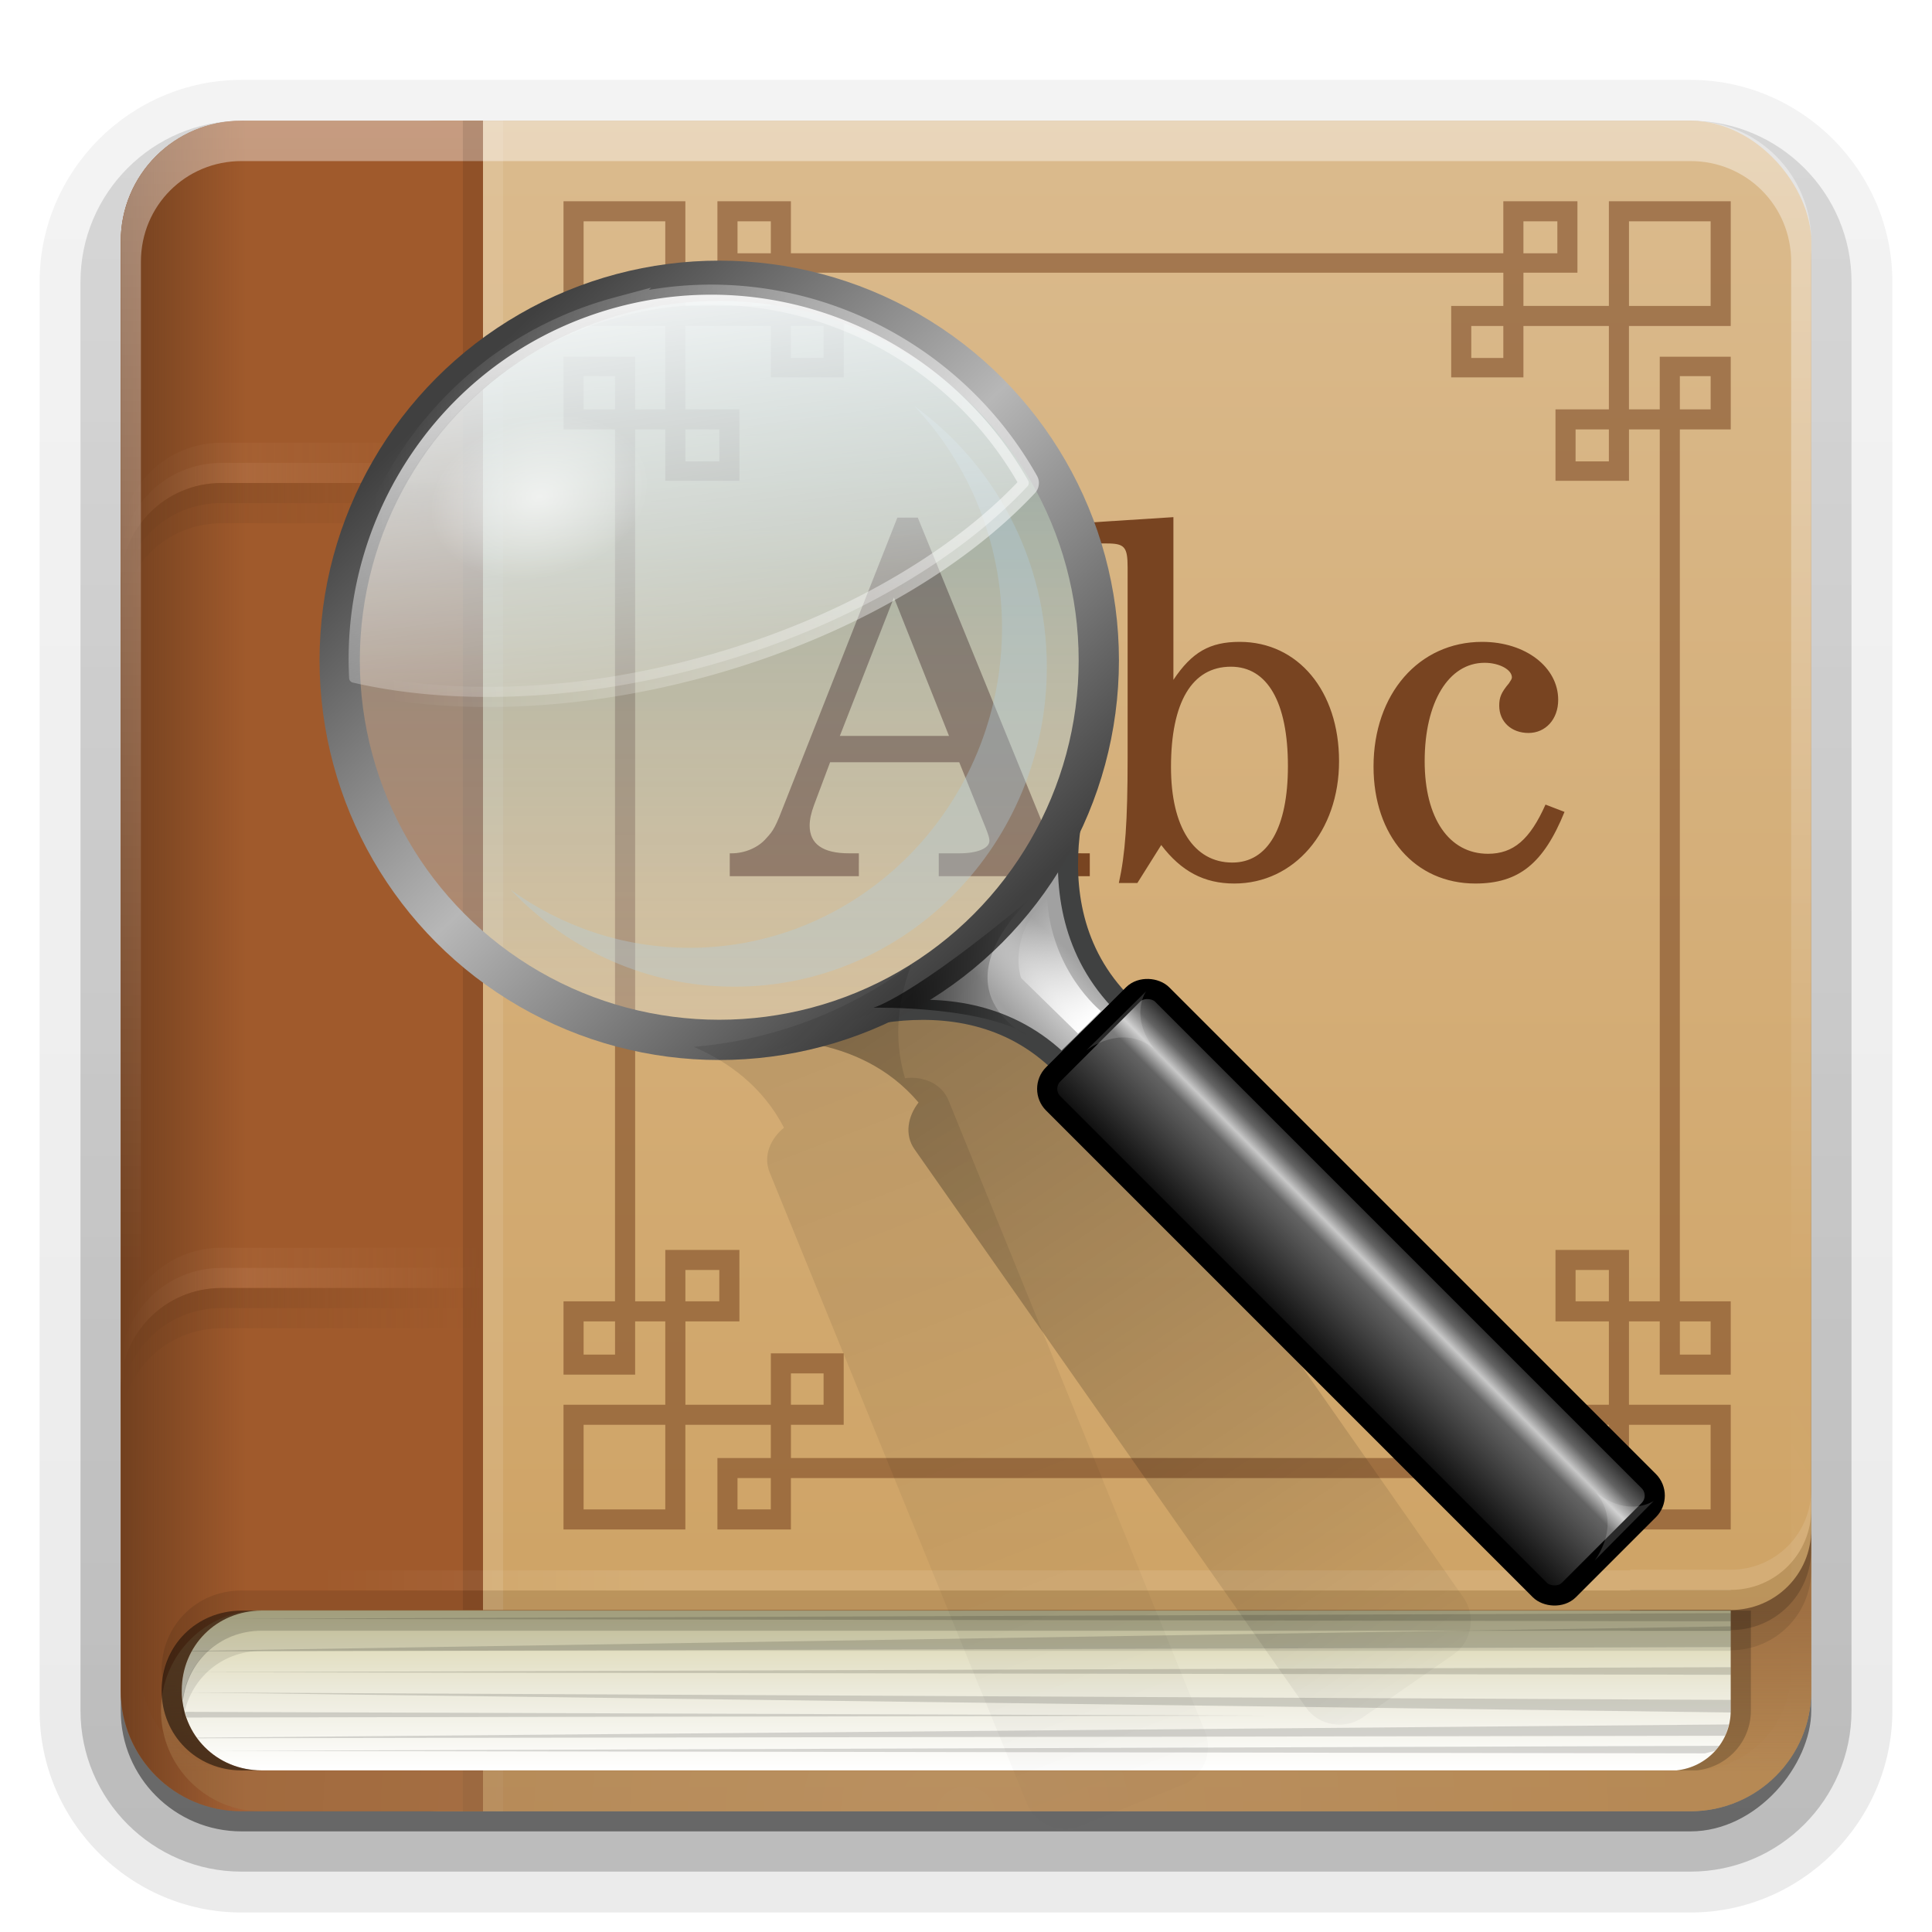 <?xml version="1.0" encoding="UTF-8"?>
<svg id="svg2408" width="96" height="96" version="1.0" xmlns="http://www.w3.org/2000/svg" xmlns:cc="http://creativecommons.org/ns#" xmlns:dc="http://purl.org/dc/elements/1.1/" xmlns:rdf="http://www.w3.org/1999/02/22-rdf-syntax-ns#" xmlns:xlink="http://www.w3.org/1999/xlink">
 <defs id="defs2410">
  <linearGradient id="ButtonShadow" x1="45.448" x2="45.448" y1="92.54" y2="7.016" gradientTransform="scale(1.006 .994)" gradientUnits="userSpaceOnUse">
   <stop id="stop3750" offset="0"/>
   <stop id="stop3752" stop-opacity=".588" offset="1"/>
  </linearGradient>
  <linearGradient id="linearGradient3737">
   <stop id="stop3739" stop-color="#fff" offset="0"/>
   <stop id="stop3741" stop-color="#fff" stop-opacity="0" offset="1"/>
  </linearGradient>
  <filter id="filter3174">
   <feGaussianBlur id="feGaussianBlur3176" stdDeviation="1.71"/>
  </filter>
  <linearGradient id="linearGradient3188" x1="36.357" x2="36.357" y1="6" y2="63.893" gradientUnits="userSpaceOnUse" xlink:href="#linearGradient3737"/>
  <filter id="filter3794" x="-.192" y="-.192" width="1.384" height="1.384">
   <feGaussianBlur id="feGaussianBlur3796" stdDeviation="5.28"/>
  </filter>
  <linearGradient id="linearGradient3613" x1="48" x2="48" y1="20.221" y2="138.66" gradientUnits="userSpaceOnUse" xlink:href="#linearGradient3737"/>
  <radialGradient id="radialGradient3619" cx="48" cy="90.172" r="42" gradientTransform="matrix(1.157 0 0 .996 -7.551 .197)" gradientUnits="userSpaceOnUse" xlink:href="#linearGradient3737"/>
  <clipPath id="clipPath3613">
   <rect id="rect3615" x="6" y="6" width="84" height="84" rx="6" ry="6" fill="#fff"/>
  </clipPath>
  <linearGradient id="linearGradient3617" x1="48" x2="48" y1="90" y2="5.988" gradientTransform="matrix(1.017 0 0 1.017 -1.103 -1.103)" gradientUnits="userSpaceOnUse">
   <stop id="stop3189" stop-color="#cda060" offset="0"/>
   <stop id="stop3191" stop-color="#dbbb8e" offset="1"/>
  </linearGradient>
  <linearGradient id="linearGradient3300" x1="5" x2="11.227" y1="64" y2="64" gradientTransform="translate(1 -15.321)" gradientUnits="userSpaceOnUse">
   <stop id="stop3296" stop-color="#72401f" offset="0"/>
   <stop id="stop3298" stop-color="#72401f" stop-opacity="0" offset="1"/>
  </linearGradient>
  <linearGradient id="linearGradient3238">
   <stop id="stop3240" stop-color="#784421" offset="0"/>
   <stop id="stop3242" stop-color="#784421" stop-opacity="0" offset="1"/>
  </linearGradient>
  <linearGradient id="linearGradient3250">
   <stop id="stop3252" stop-color="#c4875e" offset="0"/>
   <stop id="stop3254" stop-color="#c4875e" stop-opacity="0" offset="1"/>
  </linearGradient>
  <linearGradient id="ButtonShadow-0" x1="45.448" x2="45.448" y1="92.54" y2="7.016" gradientTransform="matrix(1.006 0 0 .994 100 0)" gradientUnits="userSpaceOnUse">
   <stop id="stop3750-8" offset="0"/>
   <stop id="stop3752-5" stop-opacity=".588" offset="1"/>
  </linearGradient>
  <linearGradient id="linearGradient3780" x1="32.251" x2="32.251" y1="6.132" y2="90.239" gradientTransform="matrix(1.024 0 0 1.012 -1.143 -98.071)" gradientUnits="userSpaceOnUse" xlink:href="#ButtonShadow-0"/>
  <linearGradient id="linearGradient3721" x1="32.251" x2="32.251" y1="6.132" y2="90.239" gradientTransform="translate(0,-97)" gradientUnits="userSpaceOnUse" xlink:href="#ButtonShadow-0"/>
  <linearGradient id="linearGradient4089" x1="32" x2="16" y1="80" y2="80" gradientUnits="userSpaceOnUse">
   <stop id="stop4077" stop-color="#fff" offset="0"/>
   <stop id="stop4079" stop-color="#fff" stop-opacity="0" offset="1"/>
  </linearGradient>
  <linearGradient id="linearGradient3896" x1="40" x2="40" y1="88" y2="80" gradientUnits="userSpaceOnUse">
   <stop id="stop3892" stop-color="#fff" offset="0"/>
   <stop id="stop3898" stop-color="#eceadb" offset=".5"/>
   <stop id="stop3894" stop-color="#d8d3a6" offset="1"/>
  </linearGradient>
  <linearGradient id="linearGradient3118" x1="88" x2="88" y1="80" y2="88" gradientUnits="userSpaceOnUse">
   <stop id="stop3916" stop-color="#9f7043" offset="0"/>
   <stop id="stop3918" stop-color="#9f7043" stop-opacity=".535" offset="1"/>
  </linearGradient>
  <linearGradient id="linearGradient3979" x1="6" x2="24" y1="67" y2="67" gradientTransform="translate(0,-1)" gradientUnits="userSpaceOnUse" xlink:href="#linearGradient3250"/>
  <linearGradient id="linearGradient3982" x1="6" x2="24" y1="67" y2="67" gradientTransform="translate(0,-2)" gradientUnits="userSpaceOnUse" xlink:href="#linearGradient3250"/>
  <linearGradient id="linearGradient3984" x1="6" x2="24" y1="67" y2="67" gradientTransform="translate(0,1)" gradientUnits="userSpaceOnUse" xlink:href="#linearGradient3238"/>
  <linearGradient id="linearGradient3986" x1="6" x2="24" y1="67" y2="67" gradientUnits="userSpaceOnUse" xlink:href="#linearGradient3238"/>
  <linearGradient id="linearGradient4207" x1="22.221" x2="83.447" y1="14.908" y2="78.168" gradientTransform="rotate(10.104 8.854 21.979)" gradientUnits="userSpaceOnUse" xlink:href="#linearGradient4007-0"/>
  <linearGradient id="linearGradient4007-0">
   <stop id="stop4009-4" offset="0"/>
   <stop id="stop4011-8" stop-opacity="0" offset="1"/>
  </linearGradient>
  <radialGradient id="radialGradient3217-7" cx="63.938" cy="95.866" r="20.688" gradientTransform="matrix(.143 -.143 .837 .837 38.232 -15.648)" gradientUnits="userSpaceOnUse">
   <stop id="stop3407-7" stop-color="#d0d0d0" offset="0"/>
   <stop id="stop3409-2" stop-color="#a1a1a1" offset="1"/>
  </radialGradient>
  <linearGradient id="linearGradient3219-7" x1="40.113" x2="40.113" y1="2.603" y2="75.04" gradientUnits="userSpaceOnUse">
   <stop id="stop3555-2" stop-color="#5496b4" stop-opacity=".618" offset="0"/>
   <stop id="stop3557-6" stop-color="#dfecf2" stop-opacity=".305" offset="1"/>
  </linearGradient>
  <linearGradient id="linearGradient3221-1" x1="12.75" x2="63.25" y1="11.75" y2="64" gradientUnits="userSpaceOnUse">
   <stop id="stop3194-6" stop-color="#404040" offset="0"/>
   <stop id="stop3200-1" stop-color="#b7b7b7" offset=".5"/>
   <stop id="stop3196-5" stop-color="#404040" offset="1"/>
  </linearGradient>
  <filter id="filter3274-9" color-interpolation-filters="sRGB">
   <feGaussianBlur id="feGaussianBlur3276-4" stdDeviation="1.986"/>
  </filter>
  <linearGradient id="linearGradient3223-9" x1="31.623" x2="24.881" y1="-4.453" y2="48.321" gradientTransform="matrix(.993 0 0 .993 .512 .51)" gradientUnits="userSpaceOnUse" xlink:href="#linearGradient3737"/>
  <linearGradient id="linearGradient3225-7" x1="124.34" x2="10.007" y1="42.894" y2="21.098" gradientUnits="userSpaceOnUse" xlink:href="#linearGradient3737"/>
  <radialGradient id="radialGradient3227-7" cx="31.357" cy="22.818" r="7.357" gradientTransform="matrix(1 4.829e-8 -3.481e-8 .721 -6.5191e-6 6.37)" gradientUnits="userSpaceOnUse" xlink:href="#linearGradient3737"/>
  <linearGradient id="linearGradient3229-1" x1="53.797" x2="61.487" y1="73.685" y2="81.817" gradientTransform="matrix(.688 -.687 .688 .687 23.861 39.569)" gradientUnits="userSpaceOnUse" xlink:href="#linearGradient4007-0"/>
  <linearGradient id="linearGradient3231-7" x1="72" x2="55.941" y1="129.12" y2="129.12" gradientTransform="matrix(.972 0 0 .972 -11.108 44.853)" gradientUnits="userSpaceOnUse">
   <stop id="stop3365-6" offset="0"/>
   <stop id="stop3377-7" stop-color="#646464" offset=".2"/>
   <stop id="stop3371-3" stop-color="#c8c8c8" offset=".3"/>
   <stop id="stop3373-6" stop-color="#646464" offset=".4"/>
   <stop id="stop3367-5" offset="1"/>
  </linearGradient>
  <linearGradient id="linearGradient3233-6" x1="64.414" x2="64.414" y1="87.406" y2="75.818" gradientTransform="matrix(.688 -.687 .688 .687 23.861 39.569)" gradientUnits="userSpaceOnUse" xlink:href="#linearGradient3737"/>
  <filter id="filter3439-3" x="-.094" y="-.167" width="1.188" height="1.333" color-interpolation-filters="sRGB">
   <feGaussianBlur id="feGaussianBlur3441-9" stdDeviation="0.319"/>
  </filter>
  <linearGradient id="linearGradient4132-4" x1="22.221" x2="83.447" y1="14.908" y2="78.168" gradientTransform="rotate(22.965 24.823 24.388)" gradientUnits="userSpaceOnUse" xlink:href="#linearGradient4007-0"/>
 </defs>
 <g id="layer2" display="none">
  <rect id="rect3745" x="5" y="7" width="86" height="85" rx="6" ry="6" fill="url(#ButtonShadow)" filter="url(#filter3174)" opacity=".9"/>
 </g>
 <g id="layer3">
  <path id="path3786" transform="scale(1,-1)" d="m12-95.031c-5.511 0-10.031 4.52-10.031 10.031v71c0 5.511 4.52 10.031 10.031 10.031h72c5.511 0 10.031-4.52 10.031-10.031v-71c0-5.511-4.52-10.031-10.031-10.031h-72z" fill="url(#linearGradient3780)" opacity=".08"/>
  <path id="path3778" transform="scale(1,-1)" d="m12-94.031c-4.972 0-9.031 4.06-9.031 9.031v71c0 4.972 4.06 9.031 9.031 9.031h72c4.972 0 9.031-4.06 9.031-9.031v-71c0-4.972-4.06-9.031-9.031-9.031h-72z" fill="url(#linearGradient3780)" opacity=".1"/>
  <path id="path3770" transform="scale(1,-1)" d="m12-93c-4.409 0-8 3.591-8 8v71c0 4.409 3.591 8 8 8h72c4.409 0 8-3.591 8-8v-71c0-4.409-3.591-8-8-8h-72z" fill="url(#linearGradient3780)" opacity=".2"/>
  <rect id="rect3723" transform="scale(1,-1)" x="5" y="-92" width="86" height="85" rx="7" ry="7" fill="url(#linearGradient3780)" opacity=".3"/>
  <rect id="rect3716" transform="scale(1,-1)" x="6" y="-91" width="84" height="84" rx="6" ry="6" fill="url(#linearGradient3721)" opacity=".45"/>
 </g>
 <g id="layer1">
  <rect id="rect2419" x="15.878" y="6" width="74.122" height="84" rx="6" ry="6" fill="url(#linearGradient3617)"/>
  <path id="rect3170" d="m12 6c-3.324 0-6 2.676-6 6v72c0 3.324 2.676 6 6 6h12v-84h-12z" fill="#a05a2c"/>
  <g id="g4028">
   <g id="g3972" transform="translate(0,2)">
    <g id="g3958" transform="translate(0,-2)">
     <path id="rect3922" d="m11 63c-2.77 0-5 2.23-5 5v1c0-2.77 2.23-5 5-5h13v-1h-13z" color="#000000" fill="url(#linearGradient3979)" opacity=".5"/>
     <path id="path3946" d="m11 62c-2.77 0-5 2.23-5 5v1c0-2.77 2.23-5 5-5h13v-1h-13z" color="#000000" fill="url(#linearGradient3982)" opacity=".2"/>
     <path id="path3950" d="m11 65c-2.77 0-5 2.23-5 5v1c0-2.77 2.23-5 5-5h13v-1h-13z" color="#000000" fill="url(#linearGradient3984)" opacity=".3"/>
     <path id="path3952" d="m11 64c-2.77 0-5 2.23-5 5v1c0-2.77 2.23-5 5-5h13v-1h-13z" color="#000000" fill="url(#linearGradient3986)" opacity=".6"/>
    </g>
   </g>
   <g id="g3988" transform="translate(0,-18)">
    <g id="g3990" transform="translate(0,-2)">
     <path id="path3992" d="m11 63c-2.77 0-5 2.23-5 5v1c0-2.77 2.23-5 5-5h13v-1h-13z" color="#000000" fill="url(#linearGradient3979)" opacity=".5"/>
     <path id="path3994" d="m11 62c-2.77 0-5 2.23-5 5v1c0-2.77 2.23-5 5-5h13v-1h-13z" color="#000000" fill="url(#linearGradient3982)" opacity=".2"/>
     <path id="path3996" d="m11 65c-2.77 0-5 2.23-5 5v1c0-2.77 2.23-5 5-5h13v-1h-13z" color="#000000" fill="url(#linearGradient3984)" opacity=".3"/>
     <path id="path3998" d="m11 64c-2.77 0-5 2.23-5 5v1c0-2.77 2.23-5 5-5h13v-1h-13z" color="#000000" fill="url(#linearGradient3986)" opacity=".6"/>
    </g>
   </g>
   <g id="g4008" transform="translate(0,-38)">
    <g id="g4010" transform="translate(0,-2)">
     <path id="path4012" d="m11 63c-2.77 0-5 2.23-5 5v1c0-2.77 2.23-5 5-5h13v-1h-13z" color="#000000" fill="url(#linearGradient3979)" opacity=".5"/>
     <path id="path4014" d="m11 62c-2.77 0-5 2.23-5 5v1c0-2.77 2.23-5 5-5h13v-1h-13z" color="#000000" fill="url(#linearGradient3982)" opacity=".2"/>
     <path id="path4016" d="m11 65c-2.77 0-5 2.23-5 5v1c0-2.77 2.23-5 5-5h13v-1h-13z" color="#000000" fill="url(#linearGradient3984)" opacity=".3"/>
     <path id="path4018" d="m11 64c-2.77 0-5 2.23-5 5v1c0-2.77 2.23-5 5-5h13v-1h-13z" color="#000000" fill="url(#linearGradient3986)" opacity=".6"/>
    </g>
   </g>
  </g>
  <path id="path3615" d="m12 90c-3.324 0-6-2.676-6-6v-2-68-2c0-0.335 0.041-0.651 0.094-0.969 0.049-0.296 0.097-0.597 0.188-0.875 0.01-0.03 0.021-0.064 0.031-0.094 0.099-0.288 0.235-0.547 0.375-0.812 0.145-0.274 0.316-0.536 0.5-0.781s0.374-0.473 0.594-0.688c0.44-0.428 0.943-0.815 1.5-1.094 0.279-0.14 0.573-0.247 0.875-0.344-0.256 0.1-0.487 0.236-0.719 0.375-0.007 0.004-0.024-0.004-0.031 0-0.032 0.019-0.062 0.043-0.094 0.062-0.12 0.077-0.231 0.164-0.344 0.25-0.106 0.081-0.213 0.161-0.312 0.25-0.178 0.161-0.347 0.345-0.5 0.531-0.108 0.13-0.218 0.265-0.312 0.406-0.025 0.038-0.038 0.086-0.062 0.125-0.065 0.103-0.13 0.205-0.188 0.312-0.101 0.195-0.206 0.416-0.281 0.625-0.008 0.022-0.024 0.041-0.031 0.062-0.032 0.092-0.036 0.187-0.062 0.281-0.03 0.107-0.07 0.203-0.094 0.312-0.073 0.342-0.125 0.698-0.125 1.062v2 68 2c0 2.782 2.218 5 5 5h2 68 2c2.782 0 5-2.218 5-5v-2-68-2c0-0.364-0.052-0.721-0.125-1.062-0.044-0.207-0.088-0.398-0.156-0.594-0.008-0.022-0.023-0.041-0.031-0.062-0.063-0.174-0.138-0.367-0.219-0.531-0.042-0.083-0.079-0.17-0.125-0.25-0.055-0.097-0.127-0.188-0.188-0.281-0.094-0.141-0.205-0.276-0.312-0.406-0.143-0.174-0.303-0.347-0.469-0.5-0.011-0.01-0.02-0.021-0.031-0.031-0.138-0.126-0.285-0.234-0.438-0.344-0.103-0.073-0.204-0.153-0.312-0.219-0.007-0.004-0.024 0.004-0.031 0-0.232-0.139-0.463-0.275-0.719-0.375 0.302 0.097 0.596 0.204 0.875 0.344 0.557 0.279 1.06 0.666 1.5 1.094 0.22 0.214 0.409 0.442 0.594 0.688s0.355 0.508 0.5 0.781c0.14 0.265 0.276 0.525 0.375 0.812 0.01 0.031 0.021 0.063 0.031 0.094 0.09 0.278 0.139 0.579 0.188 0.875 0.052 0.318 0.094 0.634 0.094 0.969v2 68 2c0 3.324-2.676 6-6 6h-72z" fill="url(#radialGradient3619)" opacity=".2"/>
  <path id="path3292" d="m12 6c-3.324 0-6 2.676-6 6v72c0 3.324 2.676 6 6 6h9.125v-84h-9.125z" fill="url(#linearGradient3300)"/>
  <path id="rect3728" d="m12 6c-3.324 0-6 2.676-6 6v2 68 2c0 0.335 0.041 0.651 0.094 0.969 0.049 0.296 0.097 0.597 0.188 0.875 0.01 0.03 0.021 0.064 0.031 0.094 0.099 0.288 0.235 0.547 0.375 0.812 0.145 0.274 0.316 0.536 0.5 0.781s0.374 0.473 0.594 0.688c0.44 0.428 0.943 0.815 1.5 1.094 0.279 0.14 0.573 0.247 0.875 0.344-0.256-0.1-0.487-0.236-0.719-0.375-0.007-0.004-0.024 0.004-0.031 0-0.032-0.019-0.062-0.043-0.094-0.062-0.12-0.077-0.231-0.164-0.344-0.25-0.106-0.081-0.213-0.161-0.312-0.25-0.178-0.161-0.347-0.345-0.5-0.531-0.108-0.13-0.218-0.265-0.312-0.406-0.025-0.038-0.038-0.086-0.062-0.125-0.065-0.103-0.13-0.205-0.188-0.312-0.101-0.195-0.206-0.416-0.281-0.625-0.008-0.022-0.024-0.041-0.031-0.062-0.032-0.092-0.036-0.187-0.062-0.281-0.03-0.107-0.07-0.203-0.094-0.312-0.073-0.342-0.125-0.698-0.125-1.062v-2-68-2c0-2.782 2.218-5 5-5h2 68 2c2.782 0 5 2.218 5 5v2 68 2c0 0.364-0.052 0.721-0.125 1.062-0.044 0.207-0.088 0.398-0.156 0.594-0.008 0.022-0.023 0.041-0.031 0.062-0.063 0.174-0.138 0.367-0.219 0.531-0.042 0.083-0.079 0.17-0.125 0.25-0.055 0.097-0.127 0.188-0.188 0.281-0.094 0.141-0.205 0.276-0.312 0.406-0.143 0.174-0.303 0.347-0.469 0.5-0.011 0.01-0.02 0.021-0.031 0.031-0.138 0.126-0.285 0.234-0.438 0.344-0.103 0.073-0.204 0.153-0.312 0.219-0.007 0.004-0.024-0.004-0.031 0-0.232 0.139-0.463 0.275-0.719 0.375 0.302-0.097 0.596-0.204 0.875-0.344 0.557-0.279 1.06-0.666 1.5-1.094 0.22-0.214 0.409-0.442 0.594-0.688s0.355-0.508 0.5-0.781c0.14-0.265 0.276-0.525 0.375-0.812 0.01-0.031 0.021-0.063 0.031-0.094 0.09-0.278 0.139-0.579 0.188-0.875 0.052-0.318 0.094-0.634 0.094-0.969v-2-68-2c0-3.324-2.676-6-6-6h-72z" fill="url(#linearGradient3188)" opacity=".4"/>
  <rect id="rect3941" x="24" y="6" width="1" height="84" fill="#fff" opacity=".1"/>
  <rect id="rect3943" x="23" y="6" width="1" height="84" opacity=".1"/>
  <path id="path3189" d="m28 10v0.498 5.202 0.498h0.499 4.558v4.143h-1.498v-2.118-0.498h-0.499-2.56-0.499v0.498 2.616 0.498h0.499 2.06v43.325h-2.06-0.499v0.498 2.647 0.498h0.499 2.56 0.499v-0.498-2.149h1.498v4.143h-4.558-0.499v0.498 5.202 0.498h0.499 5.057 0.499v-0.498-4.703h4.246v1.651h-2.154-0.499v0.498 2.554 0.498h0.499 2.654 0.499v-0.498-2.056h35.399v2.056 0.498h0.499 2.685 0.499v-0.498-2.554-0.498h-0.499-2.185v-1.651h4.246v4.703 0.498h0.499 5.057 0.499v-0.498-5.202-0.498h-0.499-4.558v-4.143h1.53v2.149 0.498h0.499 2.529 0.499v-0.498-2.647-0.498h-0.499-2.029v-43.325h2.029 0.499v-0.498-2.616-0.498h-0.499-2.529-0.499v0.498 2.118h-1.53v-4.143h4.558 0.499v-0.498-5.202-0.498h-0.499-5.057-0.499v0.498 4.703h-4.246v-1.651h2.185 0.499v-0.467-2.585-0.498h-0.499-2.685-0.499v0.498 2.087h-35.399v-2.087-0.498h-0.499-2.654-0.499v0.498 2.585 0.467h0.499 2.154v1.651h-4.246v-4.703-0.498h-0.499-5.057zm0.999 0.997h4.058v4.205h-4.058zm7.648 0h1.655v1.589h-1.655zm39.051 0h1.686v1.589h-1.686zm5.245 0h4.058v4.205h-4.058zm-41.642 2.554h35.399v1.651h-2.092-0.499v0.498 2.585 0.467h0.499 2.591 0.499v-0.467-2.087h4.246v4.143h-2.154-0.499v0.498 2.585 0.467h0.499 2.654 0.499v-0.467-2.087h1.53v43.325h-1.53v-2.056-0.498h-0.499-2.654-0.499v0.498 2.554 0.498h0.499 2.154v4.143h-4.246v-2.056-0.498h-0.499-2.591-0.499v0.498 2.554 0.498h0.499 2.092v1.651h-35.399v-1.651h2.123 0.499v-0.498-2.554-0.498h-0.499-2.622-0.499v0.498 2.056h-4.246v-4.143h2.185 0.499v-0.498-2.554-0.498h-0.499-2.685-0.499v0.498 2.056h-1.498v-43.325h1.498v2.087 0.467h0.499 2.685 0.499v-0.467-2.585-0.498h-0.499-2.185v-4.143h4.246v2.087 0.467h0.499 2.622 0.499v-0.467-2.585-0.498h-0.499-2.123zm0 2.647h1.623v1.589h-1.623zm33.806 0h1.592v1.589h-1.592zm-44.108 2.492h1.561v1.651h-1.561zm54.472 0h1.53v1.651h-1.53zm-49.415 2.647h1.686v1.589h-1.686zm44.233 0h1.655v1.589h-1.655zm-44.233 41.767h1.686v1.557h-1.686zm44.233 0h1.655v1.557h-1.655zm-49.29 2.554h1.561v1.651h-1.561zm54.472 0h1.53v1.651h-1.53zm-44.171 2.585h1.623v1.557h-1.623zm33.806 0h1.592v1.557h-1.592zm-44.108 2.554h4.058v4.205h-4.058zm51.944 0h4.058v4.205h-4.058zm-44.296 2.647h1.655v1.557h-1.655zm39.051 0h1.686v1.557h-1.686z" fill="#784421" fill-rule="evenodd" opacity=".559"/>
  <path id="text3202" d="m45.606 25.721h-1.017l-5.568 14.114c-0.484 1.259-0.581 1.428-0.944 1.816-0.387 0.46-1.065 0.75-1.719 0.75h-0.097v1.138h6.415v-1.138h-0.484c-1.307 0-1.961-0.46-1.961-1.38 0-0.291 0.073-0.629 0.218-1.017l0.799-2.13h6.415l1.307 3.244c0.145 0.363 0.194 0.533 0.194 0.654 0 0.387-0.605 0.629-1.501 0.629h-1.017v1.138h7.505v-1.138h-0.339c-1.21 0-1.477-0.194-2.034-1.549l-6.173-15.131m-1.186 3.97 2.736 6.875h-5.423l2.687-6.875m13.888-3.994-4.164 0.266v1.041h0.847c0.896 0 1.041 0.169 1.041 1.21v9.417c0 3.244-0.121 4.818-0.436 6.246h0.92l1.186-1.888c0.993 1.307 2.13 1.913 3.631 1.913 2.978 0 5.205-2.59 5.205-6.077 0-3.486-2.034-5.931-4.939-5.931-1.477 0-2.373 0.508-3.292 1.888v-8.086m2.857 7.432c1.816 0 2.833 1.767 2.833 4.939 0 3.05-0.993 4.793-2.76 4.793-1.913 0-3.05-1.767-3.05-4.745 0-3.22 1.041-4.987 2.978-4.987m15.631 6.851c-0.775 1.743-1.598 2.445-2.857 2.445-1.937 0-3.147-1.767-3.147-4.6 0-2.929 1.186-4.89 2.978-4.89 0.726 0 1.356 0.339 1.356 0.726 0 0.073-0.048 0.145-0.145 0.291-0.387 0.46-0.484 0.702-0.484 1.114 0 0.799 0.605 1.356 1.453 1.356s1.477-0.678 1.477-1.646c0-1.622-1.622-2.881-3.777-2.881-3.147 0-5.399 2.59-5.399 6.198 0 3.438 2.058 5.81 5.06 5.81 2.155 0 3.389-0.993 4.43-3.559l-0.944-0.363" fill="#784421"/>
  <path id="rect3964" d="m90 76c0 2.216-1.784 4-4 4h-4-69c-2.77 0-5 2.23-5 5 0 2.424 1.718 4.441 4 4.906 0.125 0.021 0.247 0.05 0.375 0.062 0.041 0.005 0.084-0.004 0.125 0 0.163 0.013 0.334 0.031 0.5 0.031h69.094 1.906c3.324 0 6-2.676 6-6z" fill="url(#linearGradient3118)"/>
  <path id="path3073" d="m13 80.031c-2.23 0-3.969 1.739-3.969 3.969s1.739 3.969 3.969 3.969h70.312c1.509-0.16 2.688-1.416 2.688-2.969v-4.969z" color="#000000" fill="url(#linearGradient3896)"/>
  <path id="path3853" d="m90 75c0 2.216-1.784 4-4 4h-5v0.031h-69c-2.23 0-3.969 1.739-3.969 3.969 0 0.172 0.042 0.335 0.062 0.5 0.24-1.982 1.848-3.469 3.906-3.469h74v-0.031c2.216 0 4-1.784 4-4v-1z" color="#000000" opacity=".1"/>
  <path id="path3880" d="m90 74c0 2.216-1.784 4-4 4h-5v0.031h-69c-2.23 0-3.969 1.739-3.969 3.969 0 0.172 0.042 0.335 0.062 0.5 0.24-1.982 1.848-3.469 3.906-3.469h74v-0.031c2.216 0 4-1.784 4-4v-1z" color="#000000" fill="url(#linearGradient4089)" opacity=".1"/>
  <path id="path3885" d="m12 80.031c-2.23 0-3.969 1.739-3.969 3.969s1.739 3.969 3.969 3.969h1c-2.23 0-3.969-1.739-3.969-3.969s1.739-3.969 3.969-3.969h-1z" color="#000000" opacity=".5"/>
  <path id="path3918" d="m86 80.156-74.719 0.281 74.719 0.125v-0.406zm0 0.656-76.438 1.219c-0.002 4e-3 -0.029-0.004-0.031 0-0.004 0.008 0.004 0.023 0 0.031l76.469-0.219v-1.031zm0 2.031-76.844 0.25 76.844 0.125v-0.375zm-76.969 1.25 76.969 1c9.9e-4 -0.032 0-0.062 0-0.094v-0.531l-76.969-0.375zm0.156 0.969c0.026 0.096 0.061 0.188 0.094 0.281l53.156-0.094-53.25-0.188zm76.719 0.625-76.125 0.656c0.009 0.012 0.022 0.019 0.031 0.031l75.906-0.125c0.023-0.05 0.043-0.104 0.062-0.156 0.051-0.13 0.092-0.268 0.125-0.406zm-0.469 1.062-75.031 0.25 74.312 0.125 0.5-0.125c0.075-0.082 0.153-0.16 0.219-0.25z" opacity=".15"/>
  <path id="path4001" d="m86 80.031v4.969c0 1.553-1.179 2.808-2.688 2.969h1c1.509-0.16 2.688-1.416 2.688-2.969v-4.969h-1z" color="#000000" opacity=".2"/>
  <path id="path4010" d="m90 76c0 2.216-1.784 4-4 4h-5v0.031h-68c-2.23 0-3.969 1.739-3.969 3.969 0 0.172 0.042 0.335 0.062 0.5 0.24-1.982 1.848-3.469 3.906-3.469h73v-0.031c2.216 0 4-1.784 4-4z" color="#000000" opacity=".25"/>
  <path id="path4093" d="m90 77c0 2.216-1.784 4-4 4h-5v0.031h-68c-2.23 0-3.969 1.739-3.969 3.969 0 0.172 0.042 0.335 0.062 0.5 0.24-1.982 1.848-3.469 3.906-3.469h73v-0.031c2.216 0 4-1.784 4-4z" color="#000000" opacity=".1"/>
  <g id="g1160" transform="translate(-0 -3)">
   <path id="path3188" d="m50.012 48.471c-2.648 3.098-6.017 5.239-9.632 6.392 1.828 0.341 3.768 1.157 5.262 2.92-0.526 0.677-0.713 1.592-0.2 2.324l19.454 27.742c0.629 0.897 1.913 1.116 2.814 0.491l4.522-3.137c0.901-0.626 1.12-1.917 0.491-2.814l-19.409-27.745c-0.531-0.757-1.521-0.903-2.358-0.596-1.062-1.893-1.19-3.838-0.943-5.575z" fill="url(#linearGradient4207)" opacity=".6"/>
   <g id="g3204" transform="matrix(.525 0 0 .525 -13.243 24.786)">
    <path id="path3310" d="m101.04 56.585s14.868-7.132 24.665 2.664l5.844-5.672c-9.897-9.896-2.751-24.75-2.751-24.75-2.175 6.421-2.969 10.531-10.055 17.617-7.129 7.129-17.704 10.14-17.704 10.14z" fill="url(#radialGradient3217-7)" fill-rule="evenodd" stroke="#404141" stroke-width="1.906px"/>
    <circle id="path2420" transform="matrix(.991 0 0 .991 55.641 -16.41)" cx="38" cy="37.75" r="36.25" fill="url(#linearGradient3219-7)" stroke="url(#linearGradient3221-1)" stroke-width="3.846"/>
    <path id="path3261" transform="matrix(.998 0 0 .998 55.503 -16.793)" d="m56.375 13.757c5.137 5.454 8.312 12.862 8.312 21.031-2e-6 16.735-13.28 30.344-29.625 30.344-6.318 0-12.159-2.044-16.969-5.5 5.381 5.665 12.897 9.188 21.219 9.188 16.345 0 29.625-13.577 29.625-30.312 0-10.231-4.974-19.259-12.562-24.75z" fill="#b0cedd" filter="url(#filter3274-9)" opacity=".6"/>
    <g id="g3184" transform="rotate(-15 94.2 21.964)">
     <path id="path3262" transform="matrix(.998 0 0 .998 54.75 -17.441)" d="m38.25 3.461c-16.615 0-30.386 11.796-33.686 27.416a0.445 0.445 0 0 0 0.227 0.484c8.191 4.35 19.476 7.178 32.084 7.178 13.928 0 26.268-3.449 34.547-8.6a0.445 0.445 0 0 0 0.197-0.488c-3.819-14.901-17.263-25.99-33.369-25.99z" fill="url(#linearGradient3223-9)" stroke="url(#linearGradient3225-7)" stroke-width="1.91"/>
     <ellipse id="path3278" transform="matrix(1.433 0 0 1.433 36.223 -31.24)" cx="31.357" cy="22.818" rx="7.357" ry="5.303" fill="url(#radialGradient3227-7)" opacity=".6"/>
    </g>
    <path id="path3423" d="m122.72 43.55c-9.335 9.462 0.486 13.368 0.486 13.368-4.254-3.281-15.314-3.038-15.314-3.038s3.646-0.972 14.828-10.33z" fill="url(#linearGradient3229-1)" fill-rule="evenodd" opacity=".6"/>
    <rect id="rect3361" transform="matrix(.707 -.707 .707 .707 0 0)" x="43.826" y="130.9" width="14.584" height="69.032" rx="1.945" ry="1.945" fill="url(#linearGradient3231-7)" stroke="#000" stroke-width="1.906"/>
    <path id="path3413" d="m127.25 56.327-5.381-5.259s-1.4-3.833 2.459-7.631c0.351 6.974 5.092 10.763 5.092 10.763z" fill="url(#linearGradient3233-6)" fill-rule="evenodd"/>
    <path id="path3433" transform="matrix(.688 -.687 .688 .687 23.861 39.569)" d="m62.358 89.065 8.176 0.044s-2.903 0.516-3.403 4.552c-0.354-4.066-4.773-4.596-4.773-4.596z" fill="#fff" fill-rule="evenodd" filter="url(#filter3439-3)" opacity=".4"/>
    <path id="path3443" transform="matrix(.688 -.687 -.688 -.687 194.53 210.23)" d="m62.358 89.065 8.176 0.044s-2.903 0.516-3.403 4.552c-0.354-4.066-4.773-4.596-4.773-4.596z" fill="#fff" fill-rule="evenodd" filter="url(#filter3439-3)" opacity=".4"/>
   </g>
   <path id="path4130" d="m45.288 50.929c-3.271 2.431-7.032 3.768-10.813 4.087 1.706 0.74 3.416 1.966 4.48 4.018-0.664 0.543-1.049 1.393-0.712 2.221l12.79 31.376c0.413 1.015 1.617 1.514 2.634 1.105l5.107-2.052c1.018-0.409 1.518-1.619 1.105-2.634l-12.746-31.37c-0.349-0.857-1.282-1.219-2.166-1.106-0.614-2.082-0.305-4.007 0.321-5.645z" fill="url(#linearGradient4132-4)" opacity=".2"/>
  </g>
 </g>
 <g id="layer5" display="none">
  <rect id="rect3171" x="15" y="15" width="66" height="66" rx="12" ry="12" clip-path="url(#clipPath3613)" fill="url(#linearGradient3613)" filter="url(#filter3794)" opacity=".1" stroke="#fff" stroke-linecap="round" stroke-width=".5"/>
 </g>
</svg>

